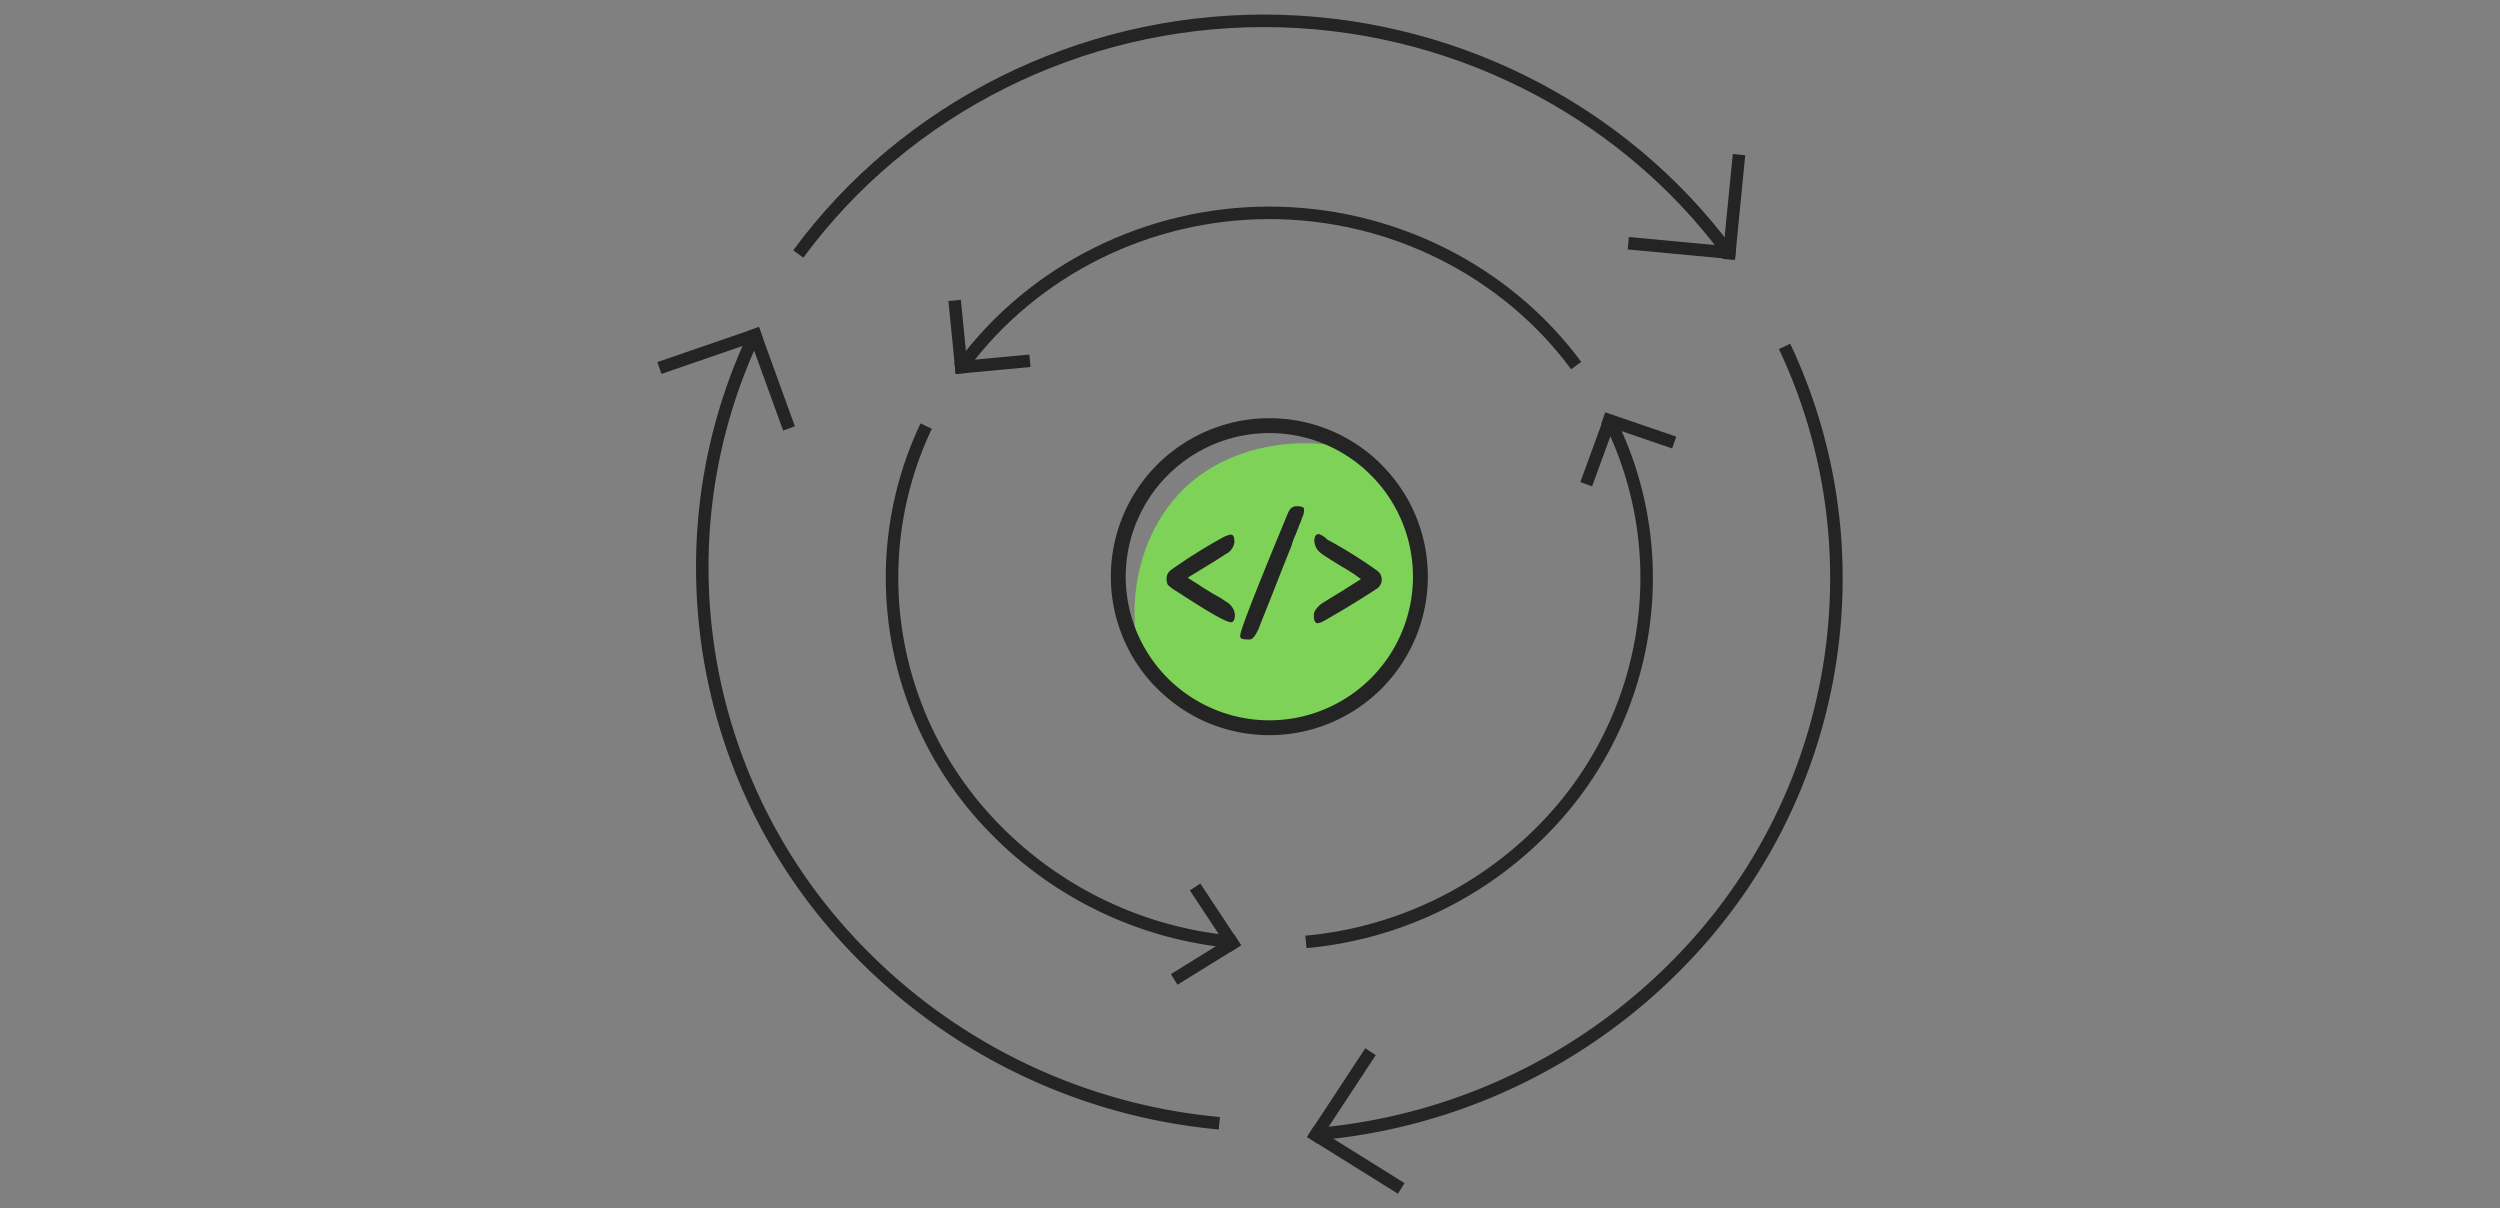 <svg xmlns="http://www.w3.org/2000/svg" viewBox="0 0 600 290"><rect x="0" y="0" width="600" height="290" fill="#808080" stroke="none"/><defs><style>.cls-1{fill:none;}.cls-2{fill:#242424;}.cls-3{fill:#7ed257;}.cls-4{fill:#fff;}</style></defs><title>continous-integration_1</title><g id="Layer_2" data-name="Layer 2"><g id="Layer_1-2" data-name="Layer 1"><rect class="cls-1" width="600" height="290"/><path class="cls-2" d="M292.5,271.078a139.837,139.837,0,0,1-89.116-43.454,133.142,133.142,0,0,1-36.335-91.3,131.492,131.492,0,0,1,12.446-56.105l2.718,1.27a128.509,128.509,0,0,0-12.164,54.835,130.147,130.147,0,0,0,35.524,89.247,136.833,136.833,0,0,0,87.208,42.521Z"/><path class="cls-2" d="M192.791,61.848l-2.416-1.778C216.44,24.646,258.667,3.498,303.331,3.498c44.548,0,86.707,21.061,112.775,56.338L413.693,61.619C388.188,27.104,346.931,6.498,303.331,6.498,259.617,6.498,218.294,27.189,192.791,61.848Z"/><path class="cls-2" d="M316.784,273.632l-.28-2.986a136.84,136.84,0,0,0,87.204-42.52,130.147,130.147,0,0,0,35.527-89.248,128.45,128.45,0,0,0-12.295-55.101l2.715-1.277a131.425,131.425,0,0,1,12.58,56.378A133.135,133.135,0,0,1,405.896,230.178,139.829,139.829,0,0,1,316.784,273.632Z"/><rect class="cls-2" x="403.486" y="48.193" width="25.28" height="3" transform="translate(325.897 458.947) rotate(-84.377)"/><rect class="cls-2" x="402.157" y="46.789" width="3" height="25.855" transform="matrix(0.093, -0.996, 0.996, 0.093, 306.648, 456.068)"/><rect class="cls-2" x="157.558" y="82.618" width="25.797" height="3" transform="translate(-18.102 60.101) rotate(-19.007)"/><rect class="cls-2" x="183.542" y="78.238" width="3" height="25.341" transform="translate(-19.907 68.53) rotate(-19.933)"/><rect class="cls-2" x="323.898" y="265.579" width="3" height="25.692" transform="translate(-83.06 407.134) rotate(-58.042)"/><rect class="cls-2" x="309.212" y="261.54" width="25.446" height="3" transform="translate(-74.692 387.615) rotate(-56.688)"/><path class="cls-3" d="M331.386,165.147c-14.858,14.858-40.175,13.669-53.369.475-7.964-8.083-9.033-33.162,5.824-48.02s40.769-12.956,48.02-5.824C345.055,124.972,346.243,150.29,331.386,165.147Z"/><path class="cls-2" d="M304.642,103.934a34.47,34.47,0,1,1-34.47,34.47,34.495,34.495,0,0,1,34.47-34.47m0-3.566a38.036,38.036,0,1,0,38.036,38.036A37.995,37.995,0,0,0,304.642,100.368Z"/><path class="cls-4" d="M293.873,147.199a92.462,92.462,0,0,1-10.935-6.656c-.594-.357-1.189-.832-1.783-1.189v-.713a1.423,1.423,0,0,1,.475-.475c3.566-2.496,7.607-4.992,12.005-7.488a5.491,5.491,0,0,1-.832.832c-.238.119-1.307.832-3.09,2.021-2.021,1.307-3.566,2.258-4.517,2.853-1.902,1.189-2.377,1.426-2.377,2.496s0,1.07,3.566,3.209c1.902,1.189,3.209,2.021,4.279,2.615a20.676,20.676,0,0,1,2.139,1.307A5.353,5.353,0,0,1,293.873,147.199Z"/><path class="cls-2" d="M295.309,128.3a6.873,6.873,0,0,0-1.664.594,130.702,130.702,0,0,0-12.362,7.726,2.69,2.69,0,0,0-1.307,2.021v.357a2.823,2.823,0,0,0,.357,1.426,12.064,12.064,0,0,0,2.139,1.545c7.488,4.873,11.767,7.369,12.956,7.369.594,0,.951-.594.951-1.902a4.051,4.051,0,0,0-2.021-2.972,23.678,23.678,0,0,0-2.258-1.426c-1.07-.594-2.496-1.426-4.279-2.615s-2.734-1.664-2.734-1.783a17.598,17.598,0,0,1,1.545-.951q1.426-.891,4.636-2.853c2.14-1.307,3.09-2.021,3.209-2.021a3.667,3.667,0,0,0,1.783-2.734c0-1.189-.238-1.783-.951-1.783Z"/><path class="cls-4" d="M299.345,151.835c.713-2.14,3.328-8.796,11.411-27.695.119-.238.238-.357.357-.594h0q-.535,1.248-.713,1.783a.899.899,0,0,0-.119.475l-.713,1.783q-.713,1.783-1.07,2.496a4.997,4.997,0,0,1-.238.594v-.119c-.119.119-.357.832-3.804,9.39-3.09,7.607-3.922,9.747-4.16,10.222A11.879,11.879,0,0,1,299.345,151.835Z"/><path class="cls-2" d="M311.13,121.491q-1.382,0-2.073,1.783-11.404,27.457-11.404,29.24v.238c0,.475.576.713,1.613.713h.691c.691,0,1.382-.951,2.189-2.734.23-.713,1.613-4.041,4.032-10.222s3.686-9.271,3.686-9.271a3.914,3.914,0,0,0,.23-.713,19.392,19.392,0,0,1,.922-2.377l.691-1.783a2.047,2.047,0,0,1,.23-.594,14.849,14.849,0,0,0,.576-1.545,3.962,3.962,0,0,0,.461-1.664v-.357c0-.475-.576-.713-1.843-.713Z"/><path class="cls-4" d="M317.122,146.961a3.204,3.204,0,0,1,.951-.832c.119-.119.832-.594,4.636-2.853,5.349-3.209,5.349-3.209,5.349-4.279s0-1.07-5.349-4.398c-3.922-2.496-4.636-2.972-4.754-3.09l-.713-.713.119.119a130.835,130.835,0,0,1,11.767,7.369.847.847,0,0,1,.357.713c0,.238,0,.475-.475.713C324.967,142.326,321.045,144.822,317.122,146.961Z"/><path class="cls-2" d="M316.519,128.181c-.713,0-1.07.594-1.07,1.664a3.839,3.839,0,0,0,1.664,2.972q.357.357,4.992,3.209a35.295,35.295,0,0,1,4.517,2.972s-1.545.951-4.517,2.853c-2.972,1.783-4.636,2.853-4.873,2.972-1.189.951-1.902,1.902-1.902,2.734v.357c0,1.07.357,1.664.951,1.664a4.258,4.258,0,0,0,1.307-.475c4.041-2.258,8.32-4.873,12.718-7.726a2.637,2.637,0,0,0,.238-4.398,112.809,112.809,0,0,0-12.005-7.488A4.881,4.881,0,0,0,316.519,128.181Z"/><path class="cls-2" d="M313.554,227.548l-.278-2.986A89.884,89.884,0,0,0,370.424,196.87a84.447,84.447,0,0,0,23.269-58.098,83.219,83.219,0,0,0-7.966-35.693l2.715-1.277a86.205,86.205,0,0,1,8.251,36.971,87.435,87.435,0,0,1-24.087,60.157A92.879,92.879,0,0,1,313.554,227.548Z"/><path class="cls-2" d="M377.081,88.628C360.369,66.057,333.289,52.582,304.642,52.582c-28.573,0-55.609,13.419-72.322,35.897l-2.407-1.79c17.276-23.235,45.212-37.107,74.729-37.107,29.594,0,57.575,13.929,74.85,37.261Z"/><path class="cls-2" d="M295.729,227.548a92.882,92.882,0,0,1-59.049-28.62,87.435,87.435,0,0,1-24.089-60.157,86.151,86.151,0,0,1,8.341-37.15l2.711,1.284a83.176,83.176,0,0,0-8.053,35.866A84.445,84.445,0,0,0,238.862,196.87a89.885,89.885,0,0,0,57.146,27.692Z"/><rect class="cls-2" x="228.48" y="72.057" width="3" height="17.594" transform="translate(-6.849 23.058) rotate(-5.656)"/><rect class="cls-2" x="229.166" y="85.919" width="18.062" height="3" transform="translate(-7.061 22.394) rotate(-5.304)"/><rect class="cls-2" x="391.785" y="94.285" width="3" height="18.014" transform="translate(168.219 441.948) rotate(-71.108)"/><rect class="cls-2" x="374.851" y="106.24" width="17.644" height="3" transform="matrix(0.343, -0.939, 0.939, 0.343, 150.951, 431.241)"/><rect class="cls-2" x="280.461" y="228.84" width="17.929" height="3" transform="translate(-77.935 187.102) rotate(-31.802)"/><rect class="cls-2" x="290.208" y="211.398" width="3" height="17.729" transform="translate(-73.104 197.43) rotate(-33.474)"/></g></g></svg>